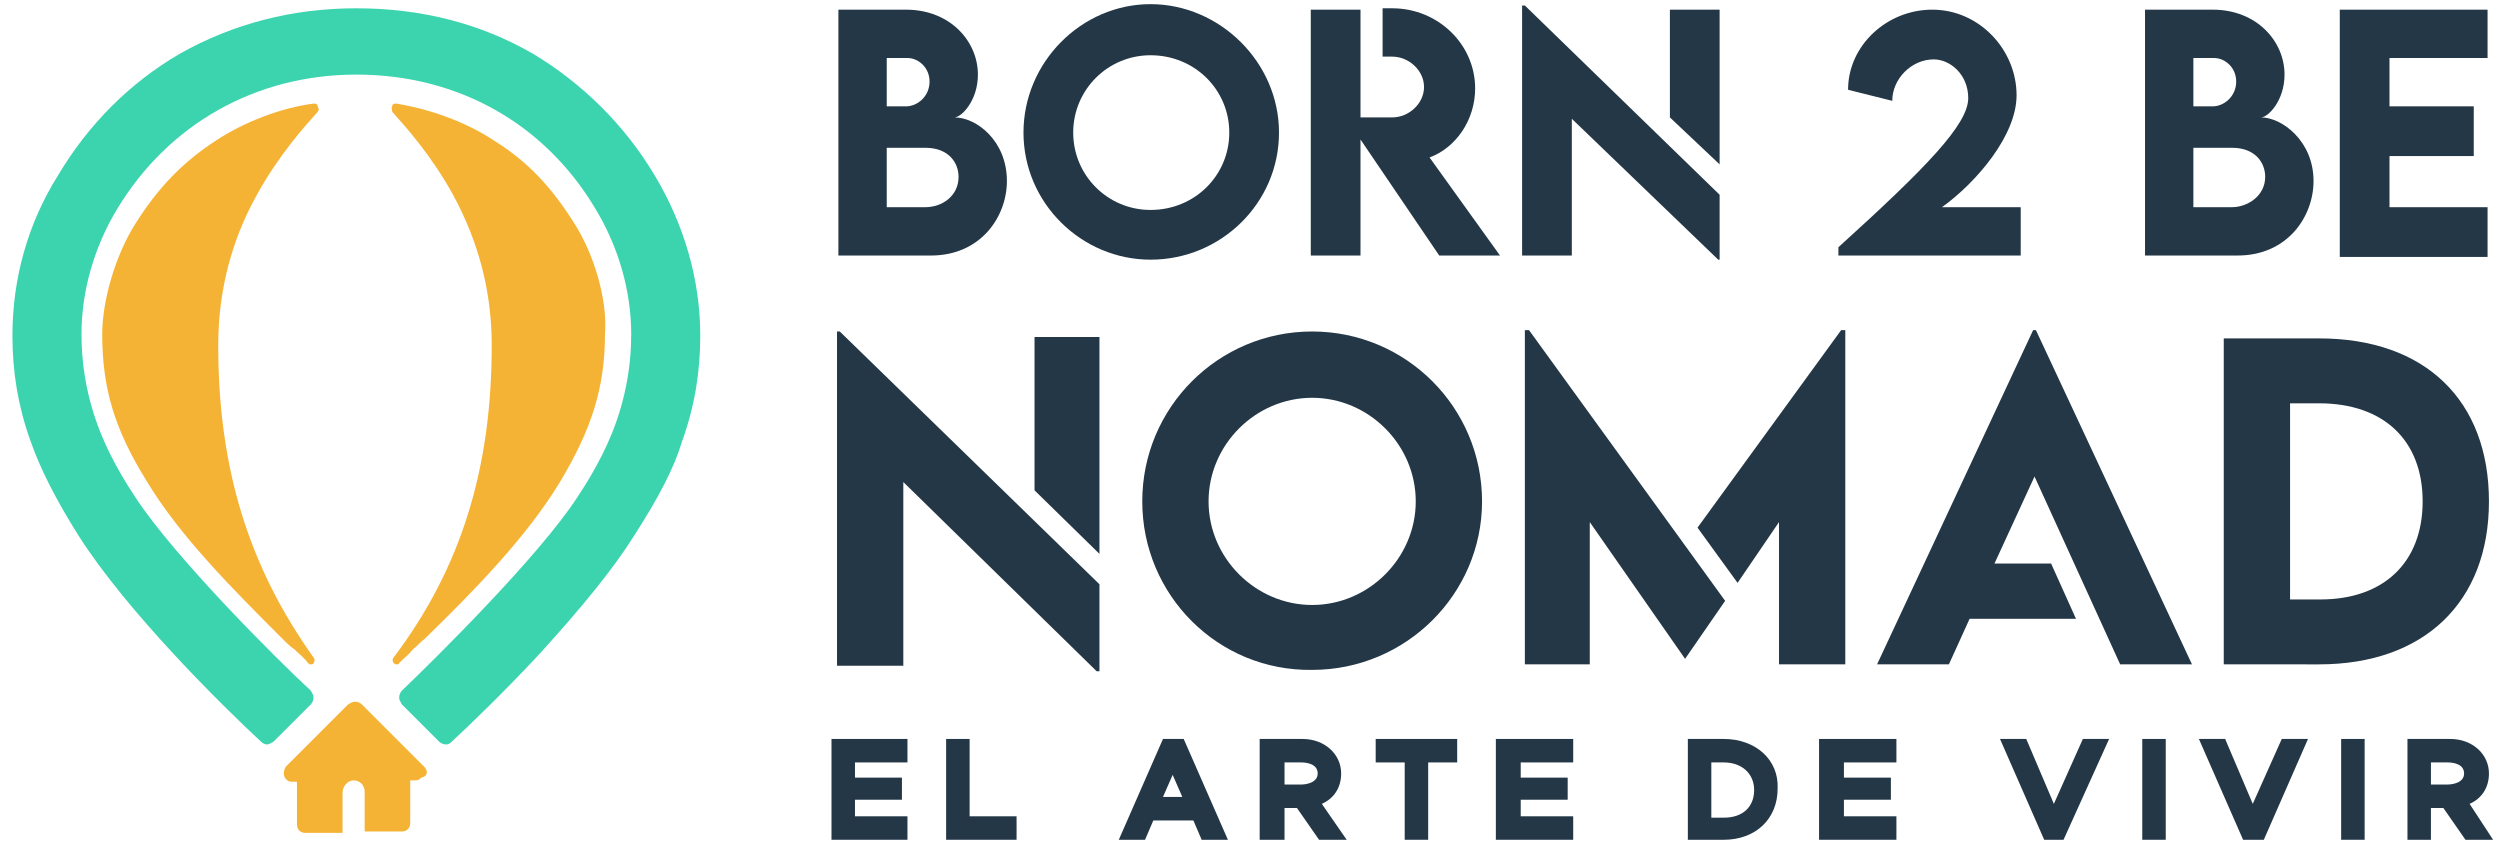 <?xml version="1.0" encoding="utf-8"?>
<!-- Generator: Adobe Illustrator 24.0.1, SVG Export Plug-In . SVG Version: 6.00 Build 0)  -->
<svg version="1.1" id="Capa_1" xmlns="http://www.w3.org/2000/svg" xmlns:xlink="http://www.w3.org/1999/xlink" x="0px" y="0px"
	 viewBox="0 0 181 61" style="enable-background:new 0 0 181 61;" xml:space="preserve">
<style type="text/css">
	.st0{fill:#F5B335;}
	.st1{fill:#3BD4AE;}
	.st2{fill:#243746;}
</style>
<g>
	<g>
		<g>
			<g>
				<g>
					<path class="st0" d="M22.7,7.5c-2.3,0.3-5,1.3-7.1,2.7c-2.3,1.5-4.1,3.3-5.8,6c-1.4,2.2-2.4,5.5-2.4,8c0,3.9,0.9,6.9,3.2,10.6
						c2.4,4,6.2,7.8,9.9,11.5c0.2,0.2,0.5,0.5,0.8,0.7c0.3,0.3,0.7,0.6,1,1c0.1,0.1,0.1,0.1,0.2,0.1c0.1,0,0.2,0,0.2-0.1
						c0.1-0.1,0.1-0.3,0-0.4C18,41,15.8,33.9,15.8,25c0-3.8,0.9-7.5,2.8-10.9c1.6-2.9,3.5-5,4.4-6c0.1-0.1,0.1-0.2,0-0.4
						C23,7.5,22.8,7.5,22.7,7.5z"/>
					<path class="st0" d="M41.6,16.2c-1.7-2.7-3.4-4.5-5.8-6c-2.1-1.4-4.7-2.3-7.1-2.7c-0.1,0-0.3,0-0.3,0.2c-0.1,0.1,0,0.3,0,0.4
						c0.9,1,2.8,3.1,4.4,6c1.9,3.5,2.8,7.1,2.8,10.9c0,8.9-2.2,16.1-7.1,22.6c-0.1,0.1-0.1,0.3,0,0.4c0.1,0.1,0.1,0.1,0.2,0.1
						c0.1,0,0.2,0,0.2-0.1c0.3-0.3,0.7-0.6,1-1c0.3-0.2,0.5-0.5,0.8-0.7c3.7-3.6,7.5-7.5,9.9-11.5c2.2-3.7,3.2-6.7,3.2-10.6
						C44,21.7,43,18.4,41.6,16.2z"/>
				</g>
				<g>
					<path class="st0" d="M30.7,55.5L26.2,51c-0.1-0.1-0.3-0.2-0.5-0.2c-0.2,0-0.3,0.1-0.5,0.2l-4.5,4.5c-0.2,0.3-0.2,0.7,0,0.9
						c0.1,0.1,0.2,0.2,0.4,0.2l0.4,0l0,3.1c0,0.4,0.3,0.6,0.6,0.6l2.7,0l0-2.9c0-0.5,0.4-0.9,0.8-0.9c0,0,0,0,0,0
						c0.5,0,0.8,0.4,0.8,0.8l0,2.9l2.7,0c0.4,0,0.6-0.3,0.6-0.6v-3.1l0.4,0c0.2,0,0.3-0.1,0.4-0.2C31,56.2,31,55.8,30.7,55.5z"/>
				</g>
			</g>
			<path class="st1" d="M47.4,12.7C45.2,9,42.1,6,38.6,3.9c-3.8-2.2-8.1-3.3-12.8-3.3c0,0,0,0,0,0c0,0,0,0,0,0c0,0,0,0,0,0
				c-4.6,0-8.9,1.1-12.8,3.3C9.4,6,6.4,9,4.2,12.7C2,16.2,0.9,20.2,0.9,24.3c0,2.6,0.4,5.1,1.3,7.6c0.7,2,1.8,4.2,3.5,6.9
				c3.5,5.5,10.4,12.3,13.2,14.9c0.1,0.1,0.3,0.2,0.4,0.2c0.2,0,0.3-0.1,0.5-0.2l2.7-2.7c0.1-0.1,0.2-0.3,0.2-0.5
				c0-0.2-0.1-0.3-0.2-0.5c-2.4-2.2-9.9-9.7-12.7-14c-1.4-2.1-2.4-4.1-3-6c-0.6-1.9-0.9-3.8-0.9-5.8c0-3.1,0.9-6.3,2.6-9.1
				c3.7-6.1,10-9.7,17.3-9.7c7.3,0,13.6,3.5,17.3,9.7c1.7,2.8,2.6,6,2.6,9.1c0,2-0.3,3.9-0.9,5.8c-0.6,1.9-1.6,3.9-3,6
				c-2.8,4.3-10.3,11.7-12.7,14c-0.1,0.1-0.2,0.3-0.2,0.5c0,0.2,0.1,0.3,0.2,0.5l2.7,2.7c0.1,0.1,0.3,0.2,0.5,0.2
				c0.2,0,0.3-0.1,0.4-0.2c1.3-1.2,3.8-3.6,6.4-6.4c3-3.3,5.3-6.1,6.8-8.5c1.8-2.8,2.9-4.9,3.5-6.9c0.9-2.5,1.3-5,1.3-7.6
				C50.7,20.2,49.5,16.2,47.4,12.7z"/>
		</g>
		<g>
			<g>
				<path class="st2" d="M72.9,13.1c0,2.6-1.9,5.4-5.5,5.4h-6.7V0.7h4.9c3.2,0,5.2,2.3,5.2,4.7c0,1.9-1.2,3.1-1.7,3.1
					C70.7,8.5,72.9,10.2,72.9,13.1z M64.2,4.2v3.5h1.4c0.8,0,1.7-0.7,1.7-1.8c0-1-0.8-1.7-1.6-1.7H64.2z M69.4,12.8
					c0-1-0.7-2.1-2.4-2.1h-2.8V15H67C68.2,15,69.4,14.2,69.4,12.8z"/>
				<path class="st2" d="M74.1,9.6c0-5.1,4.2-9.3,9.2-9.3s9.3,4.2,9.3,9.3c0,5.1-4.2,9.2-9.3,9.2C78.3,18.8,74.1,14.7,74.1,9.6z
					 M89,9.6C89,6.5,86.5,4,83.3,4c-3.1,0-5.6,2.5-5.6,5.6c0,3.1,2.5,5.6,5.6,5.6C86.5,15.2,89,12.7,89,9.6z"/>
				<path class="st2" d="M167.5,13.1c0,2.6-1.9,5.4-5.5,5.4h-6.7V0.7h4.9c3.2,0,5.2,2.3,5.2,4.7c0,1.9-1.2,3.1-1.7,3.1
					C165.2,8.5,167.5,10.2,167.5,13.1z M158.8,4.2v3.5h1.4c0.8,0,1.7-0.7,1.7-1.8c0-1-0.8-1.7-1.6-1.7H158.8z M164,12.8
					c0-1-0.7-2.1-2.4-2.1h-2.8V15h2.8C162.7,15,164,14.2,164,12.8z"/>
				<path class="st2" d="M173,4.2v3.5h6.1v3.6H173v3.7h7.1v3.6h-10.7V0.7h10.7v3.5H173z"/>
				<path class="st2" d="M82.7,36.3C82.7,29.5,88.2,24,95,24s12.3,5.5,12.3,12.3c0,6.7-5.5,12.2-12.3,12.2
					C88.2,48.6,82.7,43.1,82.7,36.3z M102.5,36.3c0-4.1-3.4-7.5-7.5-7.5c-4.1,0-7.5,3.4-7.5,7.5c0,4.1,3.4,7.5,7.5,7.5
					C99.1,43.8,102.5,40.4,102.5,36.3z"/>
				<path class="st2" d="M180.2,36.3c0,7.3-4.7,11.8-12.3,11.8H161V24.5l6.9,0C175.6,24.5,180.2,29,180.2,36.3z M175.4,36.3
					c0-4.4-2.8-7.1-7.5-7.1h-2.1v14.2h2.2C172.6,43.4,175.4,40.7,175.4,36.3z"/>
				<path class="st2" d="M103.5,11.4c1.9-0.7,3.3-2.7,3.3-5c0-3.2-2.7-5.8-6-5.8h-0.7v3.5h0.7c1.2,0,2.3,1,2.3,2.2s-1.1,2.2-2.3,2.2
					l-2.3,0l0-4.5V0.7h-3.6l0,17.8h3.6v-8.4l5.7,8.4h4.4L103.5,11.4z"/>
				<polygon class="st2" points="147.4,23.9 147.2,23.9 135.9,48.1 141.1,48.1 142.6,44.8 150.3,44.8 148.5,40.8 144.4,40.8 
					147.3,34.5 153.5,48.1 158.7,48.1 				"/>
				<g>
					<polygon class="st2" points="110.7,23.9 110.4,23.9 110.4,48.1 115.1,48.1 115.1,37.8 122,47.7 122,47.7 124.9,43.5 					"/>
				</g>
				<polygon class="st2" points="133.3,23.9 122.9,38.2 125.8,42.2 128.8,37.8 128.8,48.1 133.6,48.1 133.6,23.9 				"/>
				<g>
					<polygon class="st2" points="74.9,24.4 74.9,35.5 79.6,40.1 79.6,24.4 					"/>
					<polygon class="st2" points="60.6,24 60.6,48.2 65.4,48.2 65.4,34.9 79.4,48.6 79.6,48.6 79.6,42.3 60.8,24 					"/>
				</g>
				<g>
					<polygon class="st2" points="110.2,0.4 110.2,18.5 113.8,18.5 113.8,8.6 124.4,18.8 124.5,18.8 124.5,14.1 110.4,0.4 					"/>
					<polygon class="st2" points="120.9,0.7 120.9,8.5 124.5,11.9 124.5,0.7 					"/>
				</g>
			</g>
			<g>
				<path class="st2" d="M146.3,15v3.5h-13.2v-0.6c6.4-5.8,9.4-8.9,9.4-10.8c0-1.7-1.3-2.8-2.5-2.8c-1.6,0-3,1.4-3,3l-3.2-0.8
					c0-3.2,2.8-5.8,6.1-5.8c3.4,0,6.1,2.9,6.1,6.2c0,2.9-2.9,6.3-5.4,8.1H146.3z"/>
			</g>
		</g>
	</g>
	<g>
		<polygon class="st2" points="60.2,60.8 65.7,60.8 65.7,59.1 61.9,59.1 61.9,57.9 65.3,57.9 65.3,56.3 61.9,56.3 61.9,55.2 
			65.7,55.2 65.7,53.5 60.2,53.5 		"/>
		<polygon class="st2" points="70.2,53.5 68.5,53.5 68.5,60.8 73.6,60.8 73.6,59.1 70.2,59.1 		"/>
		<path class="st2" d="M84.2,53.5L81,60.8h1.9l0.6-1.4h2.9l0.6,1.4h1.9l-3.2-7.3H84.2z M84.2,57.7l0.7-1.6l0.7,1.6H84.2z"/>
		<path class="st2" d="M97.1,56c0-1.4-1.2-2.5-2.8-2.5h-3.1v7.3H93v-2.3h0.9l1.6,2.3h2l-1.8-2.6C96.6,57.8,97.1,57,97.1,56z
			 M93,55.2h1.2c0.4,0,1.2,0.1,1.2,0.8s-0.9,0.8-1.2,0.8H93V55.2z"/>
		<polygon class="st2" points="99.6,55.2 101.7,55.2 101.7,60.8 103.4,60.8 103.4,55.2 105.5,55.2 105.5,53.5 99.6,53.5 		"/>
		<polygon class="st2" points="108.3,60.8 113.9,60.8 113.9,59.1 110.1,59.1 110.1,57.9 113.5,57.9 113.5,56.3 110.1,56.3 
			110.1,55.2 113.9,55.2 113.9,53.5 108.3,53.5 		"/>
		<path class="st2" d="M124.8,53.5h-2.6v7.3h2.6c2.3,0,3.9-1.5,3.9-3.7C128.8,55,127.1,53.5,124.8,53.5z M124.8,59.2h-0.9v-4h0.9
			c1.3,0,2.2,0.8,2.2,2C127,58.4,126.2,59.2,124.8,59.2z"/>
		<polygon class="st2" points="131.7,60.8 137.3,60.8 137.3,59.1 133.5,59.1 133.5,57.9 136.9,57.9 136.9,56.3 133.5,56.3 
			133.5,55.2 137.3,55.2 137.3,53.5 131.7,53.5 		"/>
		<polygon class="st2" points="148.7,58.2 146.7,53.5 144.8,53.5 148,60.8 149.4,60.8 152.7,53.5 150.8,53.5 		"/>
		<rect x="155.1" y="53.5" class="st2" width="1.7" height="7.3"/>
		<polygon class="st2" points="163.1,58.2 161.1,53.5 159.2,53.5 162.4,60.8 163.9,60.8 167.1,53.5 165.2,53.5 		"/>
		<rect x="169.5" y="53.5" class="st2" width="1.7" height="7.3"/>
		<path class="st2" d="M178.8,58.2c0.9-0.4,1.4-1.2,1.4-2.2c0-1.4-1.2-2.5-2.8-2.5h-3.1v7.3h1.7v-2.3h0.9l1.6,2.3h2L178.8,58.2z
			 M176,55.2h1.2c0.4,0,1.2,0.1,1.2,0.8s-0.9,0.8-1.2,0.8H176V55.2z"/>
	</g>
</g>
</svg>
